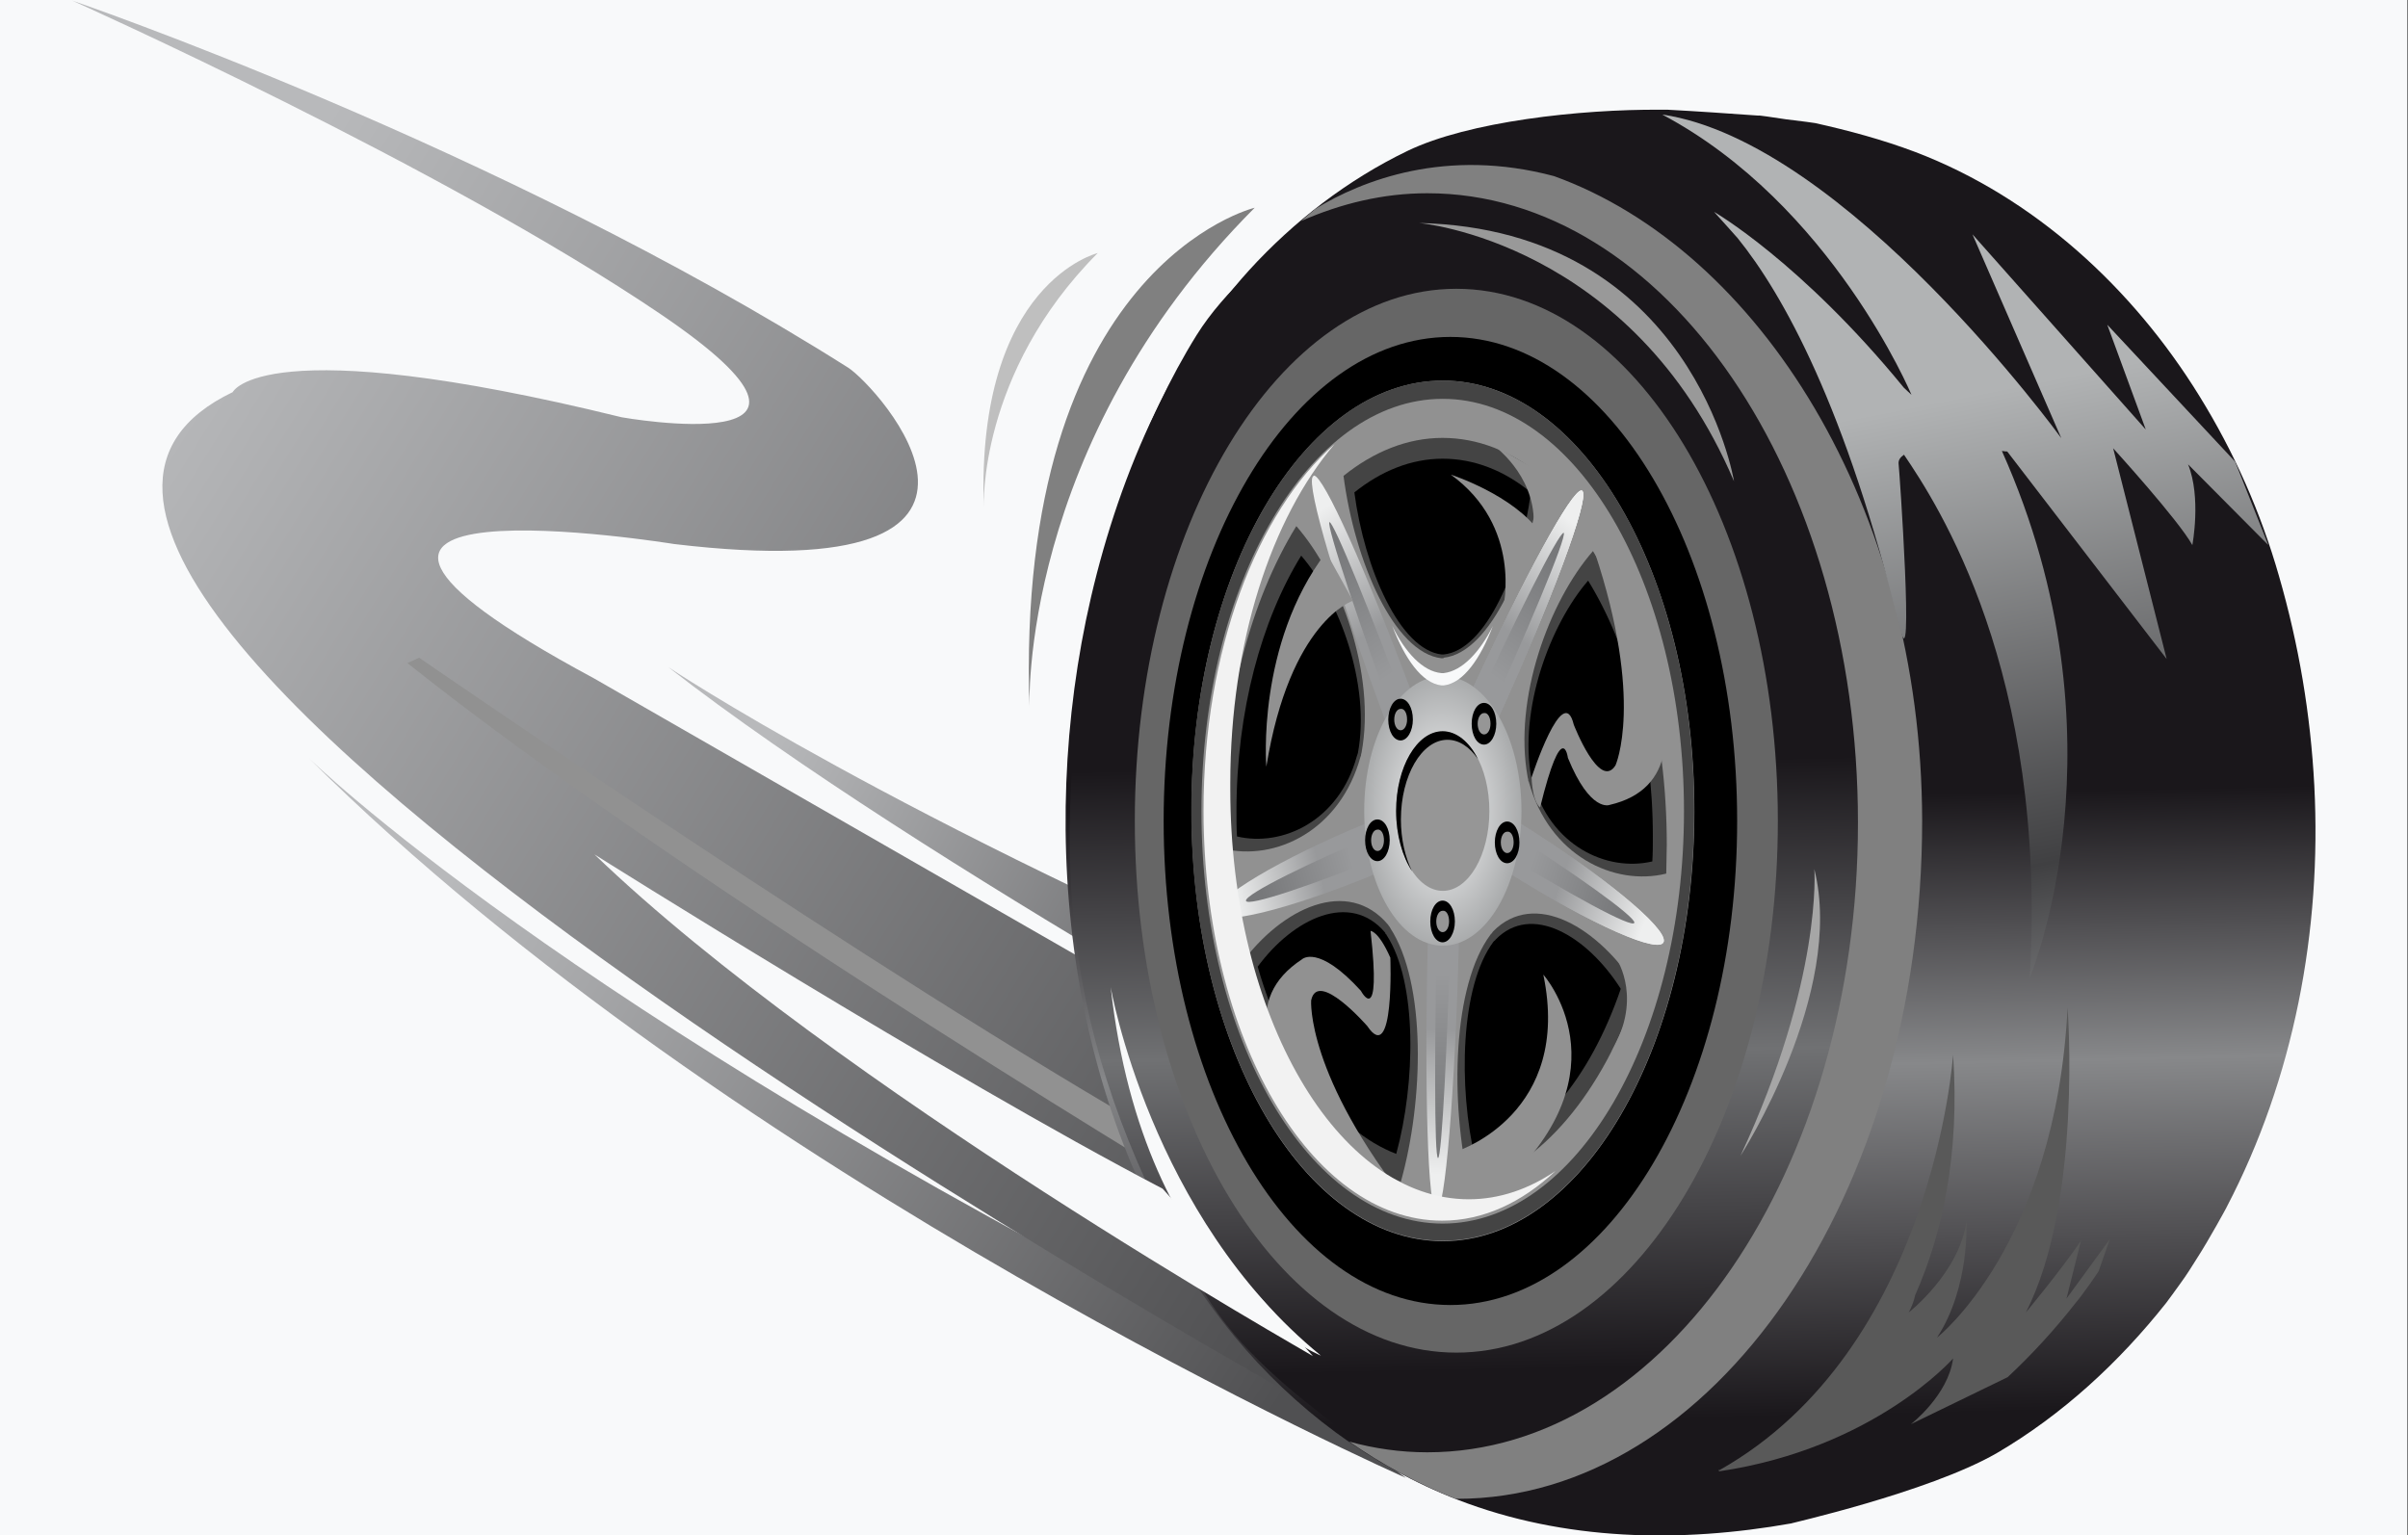 <?xml version="1.0" encoding="utf-8"?>
<!-- Generator: Adobe Illustrator 26.5.0, SVG Export Plug-In . SVG Version: 6.00 Build 0)  -->
<svg version="1.1"
	 id="svg2" xmlns:cc="http://creativecommons.org/ns#" xmlns:svg="http://www.w3.org/2000/svg" xmlns:dc="http://purl.org/dc/elements/1.1/" xmlns:rdf="http://www.w3.org/1999/02/22-rdf-syntax-ns#"
	 xmlns="http://www.w3.org/2000/svg" xmlns:xlink="http://www.w3.org/1999/xlink" x="0px" y="0px" viewBox="0 0 600 382.6"
	 style="enable-background:new 0 0 600 382.6;" xml:space="preserve">
<rect x="0" y="0" width="600" height="382.6" fill="#333333" stroke="none"/>
<style type="text/css">
	.st0{fill:#F8F9FA;}
	.st1{fill:url(#path32_00000152247452137225250520000010046541082615903889_);}
	.st2{fill:url(#path52_00000054228203398263557380000005360706981514582417_);}
	.st3{fill:url(#path72_00000101096655775462802230000006841896882530845103_);}
	.st4{clip-path:url(#SVGID_00000083787360785963278400000009801314021316757131_);}
	.st5{fill:#919191;}
	.st6{fill:url(#path108_00000163045895231819507620000012370155136661939903_);}
	.st7{fill:url(#path130_00000101062477500924192620000014503830221148980624_);}
	.st8{clip-path:url(#SVGID_00000020382497483073303890000005173362606226604163_);}
	.st9{fill:#666666;}
	.st10{fill:#444444;}
	.st11{fill:url(#path216_00000077320019717755625700000008699321334415859642_);}
	.st12{fill:url(#path238_00000070805398377220979650000003761628749002710457_);}
	.st13{fill:url(#path260_00000179606875186616061430000003138873613108395908_);}
	.st14{fill:url(#path282_00000023260149121395662080000016457637205663069827_);}
	.st15{fill:url(#path304_00000151514299781244625070000006737081777121879198_);}
	.st16{fill:url(#path326_00000169542000212180873120000012390001235218481335_);}
	.st17{fill:url(#path348_00000022531286605846597170000006479879630866136249_);}
	.st18{fill:url(#path370_00000036970748724057939220000004980856226182677632_);}
	.st19{fill:url(#path392_00000119818294611675346270000002710118481682472610_);}
	.st20{fill:url(#path414_00000031914178077233342330000007770512475981710765_);}
	.st21{fill:url(#path436_00000169559393678308803090000006227017293063373969_);}
	.st22{fill:url(#path458_00000045616628381140977580000010282368791230735535_);}
	.st23{fill:url(#path480_00000085935807024984017280000017891345981165366187_);}
	.st24{fill:url(#path502_00000071530085644290587890000003932498077362209712_);}
	.st25{fill:url(#path524_00000109022746783620880650000009431555775715502721_);}
	.st26{fill:url(#path546_00000029747261931978595570000013544609794279512221_);}
	.st27{fill:url(#path568_00000132070243702252566910000009526594590211469490_);}
	.st28{clip-path:url(#SVGID_00000054984478169361169750000008448625768278251928_);}
	.st29{fill:#969696;}
	.st30{fill:#808080;}
	.st31{fill:#595959;}
	.st32{fill:#BFBFBF;}
	.st33{fill:#A6A6A6;}
	.st34{fill:#999999;}
	.st35{fill:url(#path710_00000065033295113334268210000017156130487485656484_);}
	.st36{clip-path:url(#SVGID_00000001664723120562762870000005682383758032636088_);}
	.st37{fill:#F2F2F2;}
</style>
<g id="g10" transform="matrix(1.333,0,0,-1.333,0,600)">
	<path id="path12" class="st0" d="M0,84.5h450v450H0V84.5z"/>
	<g id="g14">
		<g id="g16">
			<g id="g22">
				<g id="g24">
					
						<linearGradient id="path32_00000049926858056321865580000009782737828501536911_" gradientUnits="userSpaceOnUse" x1="-284.999" y1="20.219" x2="-283.999" y2="20.219" gradientTransform="matrix(152.494 -99.945 -99.945 -152.494 45566.363 -25114.926)">
						<stop  offset="0" style="stop-color:#B8B9BB"/>
						<stop  offset="1" style="stop-color:#505052"/>
					</linearGradient>
					<path id="path32" style="fill:url(#path32_00000049926858056321865580000009782737828501536911_);" d="M57.6,308.5L57.6,308.5
						L57.6,308.5L57.6,308.5 M262.8,173.8l-35.3,26.3C104.8,262,57.8,308.3,57.6,308.5l0,0C137.3,229.2,262.8,173.8,262.8,173.8"/>
				</g>
			</g>
		</g>
	</g>
	<g id="g34">
		<g id="g36">
			<g id="g42">
				<g id="g44">
					
						<linearGradient id="path52_00000084495439150767620060000017705823388608998049_" gradientUnits="userSpaceOnUse" x1="-284.185" y1="20.035" x2="-283.185" y2="20.035" gradientTransform="matrix(104.29 -62.54 -59.261 -108.68 30971.283 -15279.581)">
						<stop  offset="0" style="stop-color:#B8B9BB"/>
						<stop  offset="1" style="stop-color:#505052"/>
					</linearGradient>
					<path id="path52" style="fill:url(#path52_00000084495439150767620060000017705823388608998049_);" d="M263.9,238.6l-13.3,23
						c-83.8,35.7-125.7,63.8-125.7,63.8l0,0C172.2,288.5,263.9,238.6,263.9,238.6"/>
				</g>
			</g>
		</g>
	</g>
	<g id="g54">
		<g id="g56">
			<g id="g62">
				<g id="g64">
					
						<linearGradient id="path72_00000117654041890660800300000000298957471628235426_" gradientUnits="userSpaceOnUse" x1="-285.484" y1="20.419" x2="-284.484" y2="20.419" gradientTransform="matrix(227.947 -145.646 -145.646 -227.947 68085.469 -36536.617)">
						<stop  offset="0" style="stop-color:#B8B9BB"/>
						<stop  offset="1" style="stop-color:#505052"/>
					</linearGradient>
					<path id="path72" style="fill:url(#path72_00000117654041890660800300000000298957471628235426_);" d="M123.6,391.3
						c40.9-27.8-7.4-19.2-7.4-19.2l0,0c-67.2,16.5-72.7,4.7-72.7,4.7l0,0c-76.6-36.7,206.5-192.2,206.5-192.2l0,0l46.8,32L111,323.3
						c-73.3,39.4,15,25.1,15,25.1l0,0c72.9-8.7,37.8,29.7,32.5,33l0,0c-65.8,41.6-145,68.6-145,68.6l0,0
						C13.5,450,82.6,419.1,123.6,391.3"/>
				</g>
			</g>
		</g>
	</g>
	<g id="g74">
		<g>
			<defs>
				<rect id="SVGID_1_" x="-75" y="9.5" width="600" height="600"/>
			</defs>
			<clipPath id="SVGID_00000075145318493745931180000009890671009263675010_">
				<use xlink:href="#SVGID_1_"  style="overflow:visible;"/>
			</clipPath>
			<g id="g76" style="clip-path:url(#SVGID_00000075145318493745931180000009890671009263675010_);">
				<g id="g82" transform="translate(231.048,138.443)">
					<path id="path84" class="st5" d="M0,84.5c0,0-100.7,60-154.9,103.2l2.2,1c0,0,86.4-59.6,139.1-89.6L0,84.5z"/>
				</g>
			</g>
		</g>
	</g>
	<g id="g86">
		<g id="g88">
			<g id="g94">
				<g id="g96">
					
						<linearGradient id="path108_00000133507623226125582980000007640685356406694315_" gradientUnits="userSpaceOnUse" x1="-285.954" y1="18.535" x2="-284.954" y2="18.535" gradientTransform="matrix(2.898 -126.06 -126.06 -2.898 3480.813 -35683.238)">
						<stop  offset="0" style="stop-color:#1A171B"/>
						<stop  offset="7.691960e-02" style="stop-color:#1A171B"/>
						<stop  offset="0.478" style="stop-color:#87888A"/>
						<stop  offset="1" style="stop-color:#1A171B"/>
					</linearGradient>
					<path id="path108" style="fill:url(#path108_00000133507623226125582980000007640685356406694315_);" d="M263.1,421.9
						c-11.2-5.4-21.3-13.2-29.6-22.3l0,0c-16-17.6-25.7-42.3-30.5-65.4l0,0c-9.3-45.1-2.2-97.6,27.8-134l0,0
						c11.1-13.4,25.4-24.2,41.7-30.5l0,0c19.9-7.7,41.6-8.1,62.4-4.4l0,0c-1.2-0.2,25.4,5.7,38.3,13.1l0,0
						c12.3,7.2,22.9,17,31.7,28.1l0,0c0.4,0.5,1.9,2.6,2.7,3.7l0,0c1.1,1.5,2.1,3.1,3.1,4.7l0,0c2.2,3.4,5.7,9.8,5.5,9.5l0,0
						c12.6,24.1,17.8,51.8,16.4,78.8l0,0c-0.7,13.4-2.9,26.4-6.6,39.2l0,0c-3.4,11.9-8.4,23.2-14.9,33.7l0,0
						c-12.4,20.1-30.8,37.1-53.1,45.6l0,0c-6.1,2.3-12.4,4-18.7,5.4l0,0c0,0-2.7,0.4-5.4,0.7l0,0c-2.7,0.4-5.3,0.8-5.2,0.7l0,0
						c-5.7,0.4-11.3,0.8-17,1.1l0,0c-0.4,0-0.9,0-1.3,0l0,0C295.3,429.7,274.5,427.4,263.1,421.9 M339.2,427.2
						C339.2,427.2,339.2,427.2,339.2,427.2L339.2,427.2C339.2,427.2,339.2,427.2,339.2,427.2"/>
				</g>
			</g>
		</g>
	</g>
	<g id="g110">
		<g id="g112">
			<g id="g118">
				<g id="g120">
					
						<linearGradient id="path130_00000085212611793976415730000001390627519804387237_" gradientUnits="userSpaceOnUse" x1="-285.894" y1="18.287" x2="-284.894" y2="18.287" gradientTransform="matrix(2.612 -113.609 -113.609 -2.612 3098.411 -32125.256)">
						<stop  offset="0" style="stop-color:#1A171B"/>
						<stop  offset="0.478" style="stop-color:#707173"/>
						<stop  offset="1" style="stop-color:#1A171B"/>
					</linearGradient>
					<path id="path130" style="fill:url(#path130_00000085212611793976415730000001390627519804387237_);" d="M244.2,407.7
						c-6.9-4.9-15.3-11.9-20.5-20.2l0,0c-9.9-15.9-18.1-38.2-21-59.1l0,0c-5.7-40.7-4.5-74.4,22.5-120.1l0,0
						c6.4-10.8,17.1-19,24.5-24.7l0,0c11.1-8.7,26.1-11,38.9-7.7l0,0c-0.7-0.2,15.7,5.2,23.7,11.9l0,0c7.6,6.5,14.2,15.3,19.6,25.4
						l0,0c0.3,0.4,1.2,2.4,1.7,3.4l0,0c0.7,1.4,1.3,2.8,1.9,4.2l0,0c1.3,3.1,3.5,8.9,3.4,8.6l0,0c7.8,21.8,11,46.8,10.1,71.2l0,0
						c-0.4,12.1-1.8,23.9-4.1,35.4l0,0c-2.1,10.7-5.2,20.9-9.2,30.4l0,0c-7.7,18.1-19.1,33.5-32.8,41.2l0,0
						c-3.8,2.1-7.7,3.7-11.6,4.9l0,0c0,0-1.7,0.3-3.3,0.7l0,0c-1.7,0.3-3.3,0.7-3.2,0.7l0,0c-3.5,0.4-7,0.7-10.5,1l0,0
						c-0.3,0-0.5,0-0.8,0l0,0C264.1,414.8,251.2,412.7,244.2,407.7 M291.2,412.5C291.2,412.5,291.2,412.5,291.2,412.5L291.2,412.5
						C291.2,412.5,291.2,412.5,291.2,412.5"/>
				</g>
			</g>
		</g>
	</g>
	<g id="g132">
		<g>
			<defs>
				<rect id="SVGID_00000173871508425099610690000004743009816031506562_" x="-75" y="9.5" width="600" height="600"/>
			</defs>
			<clipPath id="SVGID_00000038398108984896140070000006894497783947430289_">
				<use xlink:href="#SVGID_00000173871508425099610690000004743009816031506562_"  style="overflow:visible;"/>
			</clipPath>
			<g id="g134" style="clip-path:url(#SVGID_00000038398108984896140070000006894497783947430289_);">
				<g id="g140" transform="translate(332.322,212.119)">
					<path id="path142" class="st9" d="M0,84.5c0-54.9-26.9-99.4-60.1-99.4c-33.2,0-60.1,44.5-60.1,99.4c0,54.9,26.9,99.5,60.1,99.5
						C-26.9,184,0,139.5,0,84.5"/>
				</g>
				<g id="g144" transform="translate(324.715,212.119)">
					<path id="path146" d="M0,84.5c0-50-24-90.5-53.6-90.5c-29.6,0-53.6,40.5-53.6,90.5c0,50,24,90.5,53.6,90.5
						C-24,175,0,134.5,0,84.5"/>
				</g>
				<g id="g148" transform="translate(316.721,213.954)">
					<path id="path150" class="st5" d="M0,84.5C0,40.1-21.1,4.1-47,4.1c-26,0-47,36-47,80.4C-94.1,129-73,165-47,165
						C-21.1,165,0,129,0,84.5"/>
				</g>
				<g id="g152" transform="translate(269.677,136.844)">
					<path id="path154" class="st10" d="M0,84.5c-24.9,0-45.1,34.5-45.1,77.1c0,42.6,20.2,77.1,45.1,77.1
						c24.9,0,45.1-34.5,45.1-77.1C45.1,119.1,24.9,84.5,0,84.5 M0,242.1c-26,0-47-36-47-80.4c0-44.4,21.1-80.4,47-80.4
						c26,0,47,36,47,80.4C47,206.1,26,242.1,0,242.1"/>
				</g>
				<g id="g156" transform="translate(269.435,242.542)">
					<path id="path158" class="st10" d="M0,84.5L0,84.5c0.1,0,0.2,0,0.2,0c0.1,0,0.2,0,0.2,0v0.1c8.8,0.9,16.2,18,18.3,34
						c-5.6,4.6-11.9,7.1-18.5,7.1c-6.6,0-12.9-2.6-18.5-7.1C-16.2,102.5-8.8,85.5,0,84.5"/>
				</g>
				<g id="g160" transform="translate(269.462,243.251)">
					<path id="path162" d="M0,84.5L0,84.5c0.1,0,0.1,0,0.2,0c0.1,0,0.1,0,0.2,0v0c7.9,0.8,14.4,16,16.3,30.3
						c-5,4.1-10.6,6.3-16.5,6.3c-5.9,0-11.5-2.3-16.5-6.3C-14.4,100.5-7.8,85.4,0,84.5"/>
				</g>
				<g id="g164" transform="translate(306.149,180.724)">
					<path id="path166" class="st10" d="M0,84.5C-7.3,96-19.3,103.2-27.1,95.2l0,0c-0.1-0.1-0.1-0.2-0.2-0.3
						c-0.1-0.1-0.1-0.1-0.2-0.2l0,0c-7.2-9.6-7.6-31.3-4-47C-18,51.3-6.6,65.2,0,84.5"/>
				</g>
				<g id="g168" transform="translate(302.961,180.741)">
					<path id="path170" d="M0,84.5c-6.3,9.9-16.7,16.1-23.4,9.2l0,0c-0.1-0.1-0.1-0.2-0.2-0.2c-0.1-0.1-0.1-0.1-0.2-0.2l0,0
						c-6.2-8.3-6.6-27.1-3.4-40.7C-15.6,55.8-5.7,67.8,0,84.5"/>
				</g>
				<g id="g172" transform="translate(259.845,192.147)">
					<path id="path174" class="st10" d="M0,84.5L0,84.5c0,0.1-0.1,0.2-0.2,0.3c-0.1,0.1-0.1,0.2-0.2,0.3l0,0
						c-7.5,8.9-19.8,3.2-27.5-7.4C-22.1,57.4-11.1,42.2,2,37C6.3,52.3,6.8,74.1,0,84.5"/>
				</g>
				<g id="g176" transform="translate(259.191,190.774)">
					<path id="path178" d="M0,84.5L0,84.5c0,0.1-0.1,0.2-0.2,0.2C-0.2,84.9-0.3,85-0.3,85l0,0c-6.5,7.7-17.1,2.7-23.8-6.4
						c5-17.5,14.5-30.6,25.9-35C5.4,56.8,5.8,75.6,0,84.5"/>
				</g>
				<g id="g180" transform="translate(254.317,224.149)">
					<path id="path182" class="st10" d="M0,84.5L0,84.5c0.1,0.1,0.1,0.3,0.1,0.4c0,0.1,0.1,0.3,0.1,0.4l0,0
						c2.7,14.7-4,32.9-12.2,42.3c-8.5-13.8-13.8-33.3-13.8-54.9c0-1.8,0.1-3.6,0.1-5.4C-16,64.9-3.8,70.6,0,84.5"/>
				</g>
				<g id="g184" transform="translate(253.625,224.223)">
					<path id="path186" d="M0,84.5L0,84.5c0,0.1,0.1,0.2,0.1,0.3c0,0.1,0.1,0.2,0.1,0.3l0,0c2.4,12.8-3.5,28.7-10.6,36.9
						c-7.4-12-12.1-29-12.1-47.8c0-1.6,0-3.2,0.1-4.7C-13.9,67.5-3.3,72.4,0,84.5"/>
				</g>
				<g id="g188" transform="translate(285.761,219.48)">
					<path id="path190" class="st10" d="M0,84.5L0,84.5c-0.1,0.1-0.1,0.2-0.1,0.4c0,0.1-0.1,0.3-0.1,0.4l0,0
						c-2.7,14.7,4,32.9,12.2,42.3c8.5-13.8,13.8-33.3,13.8-54.9c0-1.8-0.1-3.6-0.1-5.4C16,64.9,3.8,70.6,0,84.5"/>
				</g>
				<g id="g192" transform="translate(286.456,219.555)">
					<path id="path194" d="M0,84.5L0,84.5c0,0.1-0.1,0.2-0.1,0.3c0,0.1-0.1,0.2-0.1,0.3l0,0c-2.4,12.8,3.5,28.7,10.6,36.9
						c7.4-12,12.1-29,12.1-47.8c0-1.6,0-3.2-0.1-4.7C13.9,67.5,3.3,72.4,0,84.5"/>
				</g>
			</g>
		</g>
	</g>
	<g id="g196">
		<g id="g198">
			<g id="g204">
				<g id="g206">
					
						<linearGradient id="path216_00000044172122461066932920000005821184830728014521_" gradientUnits="userSpaceOnUse" x1="-289.815" y1="13.94" x2="-288.815" y2="13.94" gradientTransform="matrix(-23.74 -30.316 -30.316 23.74 -6159.538 -8767.83)">
						<stop  offset="0" style="stop-color:#EEEFEF"/>
						<stop  offset="0.604" style="stop-color:#98999B"/>
						<stop  offset="1" style="stop-color:#98999B"/>
					</linearGradient>
					<path id="path216" style="fill:url(#path216_00000044172122461066932920000005821184830728014521_);" d="M275.3,321.4
						c-0.9-2-1.8-4-2.7-6l0,0l4.5-6c0.9,1.9,1.8,3.9,2.7,5.9l0,0c10.1,22.1,17.3,41.4,16,43l0,0c-0.1,0.1-0.1,0.1-0.2,0.1l0,0
						C293.8,358.5,285,342.4,275.3,321.4"/>
				</g>
			</g>
		</g>
	</g>
	<g id="g218">
		<g id="g220">
			<g id="g226">
				<g id="g228">
					
						<linearGradient id="path238_00000047775363898464637970000011883098261798021822_" gradientUnits="userSpaceOnUse" x1="-283.659" y1="27.28" x2="-282.659" y2="27.28" gradientTransform="matrix(24.29 33.538 33.538 -24.29 6254.027 10499.749)">
						<stop  offset="0" style="stop-color:#98999B"/>
						<stop  offset="0.604" style="stop-color:#77787A"/>
						<stop  offset="1" style="stop-color:#77787A"/>
					</linearGradient>
					<path id="path238" style="fill:url(#path238_00000047775363898464637970000011883098261798021822_);" d="M273.8,313.8l2.1-2.8
						c9.7,21.2,17,38.7,16.4,39.5l0,0c0,0,0,0,0,0l0,0C291.4,350.6,283.3,334.6,273.8,313.8"/>
				</g>
			</g>
		</g>
	</g>
	<g id="g240">
		<g id="g242">
			<g id="g248">
				<g id="g250">
					
						<linearGradient id="path260_00000026846078221100876890000010898078072895923874_" gradientUnits="userSpaceOnUse" x1="-289.815" y1="13.94" x2="-288.815" y2="13.94" gradientTransform="matrix(-23.74 -30.316 -30.316 23.74 -6159.538 -8767.83)">
						<stop  offset="0" style="stop-color:#EEEFEF"/>
						<stop  offset="0.604" style="stop-color:#98999B"/>
						<stop  offset="1" style="stop-color:#98999B"/>
					</linearGradient>
					<path id="path260" style="fill:url(#path260_00000026846078221100876890000010898078072895923874_);" d="M275.3,321.4
						c-0.9-2-1.8-4-2.7-6l0,0l4.5-6c0.9,1.9,1.8,3.9,2.7,5.9l0,0c10.1,22.1,17.3,41.4,16,43l0,0c-0.1,0.1-0.1,0.1-0.2,0.1l0,0
						C293.8,358.5,285,342.4,275.3,321.4"/>
				</g>
			</g>
		</g>
	</g>
	<g id="g262">
		<g id="g264">
			<g id="g270">
				<g id="g272">
					
						<linearGradient id="path282_00000063621097346421093180000014124852779082404278_" gradientUnits="userSpaceOnUse" x1="-283.659" y1="27.28" x2="-282.659" y2="27.28" gradientTransform="matrix(24.29 33.538 33.538 -24.29 6254.027 10499.749)">
						<stop  offset="0" style="stop-color:#98999B"/>
						<stop  offset="0.604" style="stop-color:#77787A"/>
						<stop  offset="1" style="stop-color:#77787A"/>
					</linearGradient>
					<path id="path282" style="fill:url(#path282_00000063621097346421093180000014124852779082404278_);" d="M273.8,313.8l2.1-2.8
						c9.7,21.2,17,38.7,16.4,39.5l0,0c0,0,0,0,0,0l0,0C291.4,350.6,283.3,334.6,273.8,313.8"/>
				</g>
			</g>
		</g>
	</g>
	<g id="g284">
		<g id="g286">
			<g id="g292">
				<g id="g294">
					
						<linearGradient id="path304_00000079463665178218152910000016976517519157450682_" gradientUnits="userSpaceOnUse" x1="-289.815" y1="13.94" x2="-288.815" y2="13.94" gradientTransform="matrix(-23.74 -30.316 -30.316 23.74 -6159.538 -8767.83)">
						<stop  offset="0" style="stop-color:#EEEFEF"/>
						<stop  offset="0.604" style="stop-color:#98999B"/>
						<stop  offset="1" style="stop-color:#98999B"/>
					</linearGradient>
					<path id="path304" style="fill:url(#path304_00000079463665178218152910000016976517519157450682_);" d="M275.3,321.4
						c-0.9-2-1.8-4-2.7-6l0,0l4.5-6c0.9,1.9,1.8,3.9,2.7,5.9l0,0c10.1,22.1,17.3,41.4,16,43l0,0c-0.1,0.1-0.1,0.1-0.2,0.1l0,0
						C293.8,358.5,285,342.4,275.3,321.4"/>
				</g>
			</g>
		</g>
	</g>
	<g id="g306">
		<g id="g308">
			<g id="g314">
				<g id="g316">
					
						<linearGradient id="path326_00000139286281674072188930000010501350617508220861_" gradientUnits="userSpaceOnUse" x1="-283.659" y1="27.28" x2="-282.659" y2="27.28" gradientTransform="matrix(24.29 33.538 33.538 -24.29 6254.027 10499.749)">
						<stop  offset="0" style="stop-color:#98999B"/>
						<stop  offset="0.604" style="stop-color:#77787A"/>
						<stop  offset="1" style="stop-color:#77787A"/>
					</linearGradient>
					<path id="path326" style="fill:url(#path326_00000139286281674072188930000010501350617508220861_);" d="M273.8,313.8l2.1-2.8
						c9.7,21.2,17,38.7,16.4,39.5l0,0c0,0,0,0,0,0l0,0C291.4,350.6,283.3,334.6,273.8,313.8"/>
				</g>
			</g>
		</g>
	</g>
	<g id="g328">
		<g id="g330">
			<g id="g336">
				<g id="g338">
					
						<linearGradient id="path348_00000071542623112803235840000012224471857044372668_" gradientUnits="userSpaceOnUse" x1="-281.375" y1="15.603" x2="-280.375" y2="15.603" gradientTransform="matrix(21.516 -33.946 -33.946 -21.516 6826.721 -8863.617)">
						<stop  offset="0" style="stop-color:#EEEFEF"/>
						<stop  offset="0.604" style="stop-color:#98999B"/>
						<stop  offset="1" style="stop-color:#98999B"/>
					</linearGradient>
					<path id="path348" style="fill:url(#path348_00000071542623112803235840000012224471857044372668_);" d="M245.4,361
						c-1.3-1.5,4.7-21.9,13.5-45.5l0,0c0.8-2.2,1.6-4.3,2.4-6.3l0,0l4.8,5.2c-0.8,2.1-1.5,4.2-2.3,6.4l0,0
						c-8.5,22.8-16.4,40.4-18.2,40.4l0,0C245.5,361.1,245.5,361.1,245.4,361"/>
				</g>
			</g>
		</g>
	</g>
	<g id="g350">
		<g id="g352">
			<g id="g358">
				<g id="g360">
					
						<linearGradient id="path370_00000173853330203731534420000000635995836761855131_" gradientUnits="userSpaceOnUse" x1="-291.536" y1="25.528" x2="-290.536" y2="25.528" gradientTransform="matrix(-24.038 34.951 34.951 24.038 -7639.541 9900.067)">
						<stop  offset="0" style="stop-color:#98999B"/>
						<stop  offset="0.604" style="stop-color:#77787A"/>
						<stop  offset="1" style="stop-color:#77787A"/>
					</linearGradient>
					<path id="path370" style="fill:url(#path370_00000173853330203731534420000000635995836761855131_);" d="M248.5,352.5
						c-0.6-0.6,5.6-19.3,14-42.1l0,0l2.2,2.4C256.4,335.2,249.3,352.6,248.5,352.5L248.5,352.5C248.5,352.6,248.5,352.6,248.5,352.5
						"/>
				</g>
			</g>
		</g>
	</g>
	<g id="g372">
		<g id="g374">
			<g id="g380">
				<g id="g382">
					
						<linearGradient id="path392_00000090264935093569385440000016718753320466092462_" gradientUnits="userSpaceOnUse" x1="-296.542" y1="22.183" x2="-295.542" y2="22.183" gradientTransform="matrix(-27.156 9.951 9.951 27.156 -7965.007 2629.385)">
						<stop  offset="0" style="stop-color:#EEEFEF"/>
						<stop  offset="0.604" style="stop-color:#98999B"/>
						<stop  offset="1" style="stop-color:#98999B"/>
					</linearGradient>
					<path id="path392" style="fill:url(#path392_00000090264935093569385440000016718753320466092462_);" d="M278,289.5
						c1.3-0.9,2.7-1.8,4.1-2.6l0,0c15.4-9.7,28.4-15.4,28.9-12.8l0,0c0.5,2.6-11.5,12.5-26.9,22.1l0,0c-1.4,0.9-2.8,1.7-4.2,2.5l0,0
						L278,289.5z"/>
				</g>
			</g>
		</g>
	</g>
	<g id="g394">
		<g id="g396">
			<g id="g402">
				<g id="g404">
					
						<linearGradient id="path414_00000133492930879773243400000007012138872134355884_" gradientUnits="userSpaceOnUse" x1="-276.933" y1="19.837" x2="-275.933" y2="19.837" gradientTransform="matrix(29.006 -9.411 -9.411 -29.006 8505.731 -1742.008)">
						<stop  offset="0" style="stop-color:#98999B"/>
						<stop  offset="0.604" style="stop-color:#77787A"/>
						<stop  offset="1" style="stop-color:#77787A"/>
					</linearGradient>
					<path id="path414" style="fill:url(#path414_00000133492930879773243400000007012138872134355884_);" d="M278.5,292.1
						c14.8-9.2,26.8-15.7,27-14.5l0,0c0.2,1.1-11.3,9.4-26.1,18.7l0,0L278.5,292.1z"/>
				</g>
			</g>
		</g>
	</g>
	<g id="g416">
		<g id="g418">
			<g id="g424">
				<g id="g426">
					
						<linearGradient id="path436_00000097476359804514862760000003438355849384919190_" gradientUnits="userSpaceOnUse" x1="-296.542" y1="22.183" x2="-295.542" y2="22.183" gradientTransform="matrix(-27.156 9.951 9.951 27.156 -7965.007 2629.385)">
						<stop  offset="0" style="stop-color:#EEEFEF"/>
						<stop  offset="0.604" style="stop-color:#98999B"/>
						<stop  offset="1" style="stop-color:#98999B"/>
					</linearGradient>
					<path id="path436" style="fill:url(#path436_00000097476359804514862760000003438355849384919190_);" d="M278,289.5
						c1.3-0.9,2.7-1.8,4.1-2.6l0,0c15.4-9.7,28.4-15.4,28.9-12.8l0,0c0.5,2.6-11.5,12.5-26.9,22.1l0,0c-1.4,0.9-2.8,1.7-4.2,2.5l0,0
						L278,289.5z"/>
				</g>
			</g>
		</g>
	</g>
	<g id="g438">
		<g id="g440">
			<g id="g446">
				<g id="g448">
					
						<linearGradient id="path458_00000146464562500177371390000016539358247143042182_" gradientUnits="userSpaceOnUse" x1="-276.933" y1="19.837" x2="-275.933" y2="19.837" gradientTransform="matrix(29.006 -9.411 -9.411 -29.006 8505.731 -1742.008)">
						<stop  offset="0" style="stop-color:#98999B"/>
						<stop  offset="0.604" style="stop-color:#77787A"/>
						<stop  offset="1" style="stop-color:#77787A"/>
					</linearGradient>
					<path id="path458" style="fill:url(#path458_00000146464562500177371390000016539358247143042182_);" d="M278.5,292.1
						c14.8-9.2,26.8-15.7,27-14.5l0,0c0.2,1.1-11.3,9.4-26.1,18.7l0,0L278.5,292.1z"/>
				</g>
			</g>
		</g>
	</g>
	<g id="g460">
		<g id="g462">
			<g id="g468">
				<g id="g470">
					
						<linearGradient id="path480_00000102505095382310627160000007656617134022233012_" gradientUnits="userSpaceOnUse" x1="-287.609" y1="27.238" x2="-286.609" y2="27.238" gradientTransform="matrix(1.951 44.799 44.799 -1.951 -391.233 13168.387)">
						<stop  offset="0" style="stop-color:#EEEFEF"/>
						<stop  offset="0.604" style="stop-color:#98999B"/>
						<stop  offset="1" style="stop-color:#98999B"/>
					</linearGradient>
					<path id="path480" style="fill:url(#path480_00000102505095382310627160000007656617134022233012_);" d="M266.9,274.6
						c-0.7-28,0-50.9,1.6-51l0,0c1.6-0.1,3.5,22.5,4.2,50.5l0,0c0.1,2.6,0.1,5.1,0.2,7.5l0,0l-5.7,0.4
						C267,279.7,266.9,277.1,266.9,274.6"/>
				</g>
			</g>
		</g>
	</g>
	<g id="g482">
		<g id="g484">
			<g id="g490">
				<g id="g492">
					
						<linearGradient id="path502_00000164515966550334654490000010737948776593330082_" gradientUnits="userSpaceOnUse" x1="-285.245" y1="14.845" x2="-284.245" y2="14.845" gradientTransform="matrix(-0.289 -48.208 -48.208 0.289 902.925 -13487.331)">
						<stop  offset="0" style="stop-color:#98999B"/>
						<stop  offset="0.604" style="stop-color:#77787A"/>
						<stop  offset="1" style="stop-color:#77787A"/>
					</linearGradient>
					<path id="path502" style="fill:url(#path502_00000164515966550334654490000010737948776593330082_);" d="M268.8,233.6
						c0.7-0.1,1.8,21.3,2.5,48.2l0,0l-2.6,0.2C268.1,255.1,268.1,233.6,268.8,233.6"/>
				</g>
			</g>
		</g>
	</g>
	<g id="g504">
		<g id="g506">
			<g id="g512">
				<g id="g514">
					
						<linearGradient id="path524_00000010274449967969737750000004121382609625439149_" gradientUnits="userSpaceOnUse" x1="-276.949" y1="25.436" x2="-275.949" y2="25.436" gradientTransform="matrix(26.829 6.519 6.519 -26.829 7494.786 2772.242)">
						<stop  offset="0" style="stop-color:#EEEFEF"/>
						<stop  offset="0.604" style="stop-color:#98999B"/>
						<stop  offset="1" style="stop-color:#98999B"/>
					</linearGradient>
					<path id="path524" style="fill:url(#path524_00000010274449967969737750000004121382609625439149_);" d="M255.4,296.2
						c-16-6.6-28.6-14.1-28.2-16.8l0,0c0.4-2.6,13.6,0.6,29.6,7.2l0,0c1.5,0.6,2.9,1.2,4.3,1.8l0,0l-1.3,9.5
						C258.3,297.4,256.8,296.9,255.4,296.2"/>
				</g>
			</g>
		</g>
	</g>
	<g id="g526">
		<g id="g528">
			<g id="g534">
				<g id="g536">
					
						<linearGradient id="path546_00000174584438315465234670000016739966143848185774_" gradientUnits="userSpaceOnUse" x1="-295.201" y1="16.156" x2="-294.201" y2="16.156" gradientTransform="matrix(-28.609 -8.099 -8.099 28.609 -8062.027 -2563.126)">
						<stop  offset="0" style="stop-color:#98999B"/>
						<stop  offset="0.604" style="stop-color:#77787A"/>
						<stop  offset="1" style="stop-color:#77787A"/>
					</linearGradient>
					<path id="path546" style="fill:url(#path546_00000174584438315465234670000016739966143848185774_);" d="M232.9,281.7
						c0.2-1.2,12.5,2.9,27.8,9.2l0,0l-0.6,4.4C244.7,288.9,232.7,282.9,232.9,281.7"/>
				</g>
			</g>
		</g>
	</g>
	<g id="g548">
		<g id="g550">
			<g id="g556">
				<g id="g558">
					
						<radialGradient id="path568_00000152956710938623744870000008946860596209269178_" cx="-271.985" cy="22.64" r="1" gradientTransform="matrix(19.738 0 0 -33.736 5637.863 1062.299)" gradientUnits="userSpaceOnUse">
						<stop  offset="0" style="stop-color:#F8F9FA"/>
						<stop  offset="0.901" style="stop-color:#9A9C9D"/>
						<stop  offset="1" style="stop-color:#9A9C9D"/>
					</radialGradient>
					<path id="path568" style="fill:url(#path568_00000152956710938623744870000008946860596209269178_);" d="M255,298.5
						c0-13.9,6.6-25.2,14.7-25.2l0,0c8.1,0,14.7,11.3,14.7,25.2l0,0c0,13.9-6.6,25.2-14.7,25.2l0,0C261.5,323.7,255,312.4,255,298.5
						"/>
				</g>
			</g>
		</g>
	</g>
	<g id="g570">
		<g>
			<defs>
				<rect id="SVGID_00000127727933320176216690000006293397320472171704_" x="-75" y="9.5" width="600" height="600"/>
			</defs>
			<clipPath id="SVGID_00000168100659240093498380000008720779548040836997_">
				<use xlink:href="#SVGID_00000127727933320176216690000006293397320472171704_"  style="overflow:visible;"/>
			</clipPath>
			<g id="g572" style="clip-path:url(#SVGID_00000168100659240093498380000008720779548040836997_);">
				<g id="g578" transform="translate(278.4,213.954)">
					<path id="path580" class="st29" d="M0,84.5c0-8.2-3.9-14.9-8.7-14.9s-8.7,6.7-8.7,14.9c0,8.2,3.9,14.9,8.7,14.9S0,92.8,0,84.5"
						/>
				</g>
				<g id="g582" transform="translate(261.863,212.398)">
					<path id="path584" d="M0,84.5c0,8.2,3.9,14.9,8.7,14.9c2.2,0,4.2-1.4,5.7-3.6c-1.6,3.2-4,5.2-6.6,5.2c-4.8,0-8.7-6.7-8.7-14.9
						c0-4.5,1.2-8.6,3-11.3C0.8,77.4,0,80.8,0,84.5"/>
				</g>
				<g id="g586" transform="translate(269.852,239.763)">
					<path id="path588" class="st0" d="M0,84.5L0,84.5c-0.1,0-0.1,0-0.2,0c-0.1,0-0.1,0-0.2,0v0c-3.5,0.3-6.8,3.9-9.2,8.8
						c2.3-6,5.5-10.7,9.2-11.1v0c0.1,0,0.1,0,0.2,0c0.1,0,0.1,0,0.2,0v0c3.7,0.4,6.9,5.1,9.2,11.1C6.8,88.5,3.5,84.9,0,84.5"/>
				</g>
				<g id="g590" transform="translate(264.099,231.075)">
					<path id="path592" d="M0,84.5c0-2.1-1-3.9-2.3-3.9c-1.3,0-2.3,1.7-2.3,3.9c0,2.1,1,3.9,2.3,3.9C-1,88.4,0,86.7,0,84.5"/>
				</g>
				<g id="g594" transform="translate(263.017,231.075)">
					<path id="path596" class="st29" d="M0,84.5c0-1.1-0.5-2-1.2-2c-0.7,0-1.2,0.9-1.2,2c0,1.1,0.5,2,1.2,2C-0.5,86.6,0,85.7,0,84.5
						"/>
				</g>
				<g id="g598" transform="translate(279.692,230.297)">
					<path id="path600" d="M0,84.5c0-2.1-1-3.9-2.3-3.9c-1.3,0-2.3,1.7-2.3,3.9c0,2.2,1,3.9,2.3,3.9C-1,88.4,0,86.7,0,84.5"/>
				</g>
				<g id="g602" transform="translate(278.61,230.297)">
					<path id="path604" class="st29" d="M0,84.5c0-1.1-0.5-2-1.2-2c-0.7,0-1.2,0.9-1.2,2c0,1.1,0.5,2,1.2,2C-0.5,86.6,0,85.7,0,84.5
						"/>
				</g>
				<g id="g606" transform="translate(284.019,208.118)">
					<path id="path608" d="M0,84.5c0-2.2-1-3.9-2.3-3.9c-1.3,0-2.3,1.7-2.3,3.9c0,2.1,1,3.9,2.3,3.9C-1,88.4,0,86.7,0,84.5"/>
				</g>
				<g id="g610" transform="translate(282.937,208.118)">
					<path id="path612" class="st29" d="M0,84.5c0-1.1-0.5-2-1.2-2c-0.7,0-1.2,0.9-1.2,2c0,1.1,0.5,2,1.2,2C-0.5,86.6,0,85.7,0,84.5
						"/>
				</g>
				<g id="g614" transform="translate(271.954,193.331)">
					<path id="path616" d="M0,84.5c0-2.1-1-3.9-2.3-3.9c-1.3,0-2.3,1.7-2.3,3.9c0,2.2,1,3.9,2.3,3.9C-1,88.4,0,86.7,0,84.5"/>
				</g>
				<g id="g618" transform="translate(270.871,193.331)">
					<path id="path620" class="st29" d="M0,84.5c0-1.1-0.5-2-1.2-2c-0.7,0-1.2,0.9-1.2,2c0,1.1,0.5,2,1.2,2C-0.5,86.6,0,85.7,0,84.5
						"/>
				</g>
				<g id="g622" transform="translate(259.772,208.506)">
					<path id="path624" d="M0,84.5c0-2.1-1-3.9-2.3-3.9c-1.3,0-2.3,1.7-2.3,3.9c0,2.2,1,3.9,2.3,3.9C-1,88.4,0,86.7,0,84.5"/>
				</g>
				<g id="g626" transform="translate(258.695,208.506)">
					<path id="path628" class="st29" d="M0,84.5c0-1.1-0.5-2-1.2-2c-0.7,0-1.2,0.9-1.2,2c0,1.1,0.5,2,1.2,2C-0.5,86.6,0,85.7,0,84.5
						"/>
				</g>
				<g id="g630" transform="translate(290.497,332.682)">
					<path id="path632" class="st30" d="M0,84.5c-20.2,5.4-35.9-0.8-44.6-6.1c-0.8-0.7-1.7-1.4-2.7-2.3c7.5,3.3,15.4,5.2,23.6,5.2
						c44.5,0,80.5-52.7,80.5-117.7s-36-117.7-80.5-117.7c-5,0-9.9,0.7-14.6,2c6.2-4.3,12.8-7.9,19.9-10.7c0.1,0,0.1,0,0.2,0
						c48,0,87,56.8,87,126.8C68.7,22.8,38.2,70.7,0,84.5"/>
				</g>
				<g id="g634" transform="translate(390.778,125.73)">
					<path id="path636" class="st31" d="M0,84.5c0.5,0.7,1,1.5,1.5,2.2l2.1,6l-8.1-11.1l2.7,10.8C-5.6,86.8-12.1,79-12.1,79
						c10.6,20.7,7.8,57,7.8,57c-2.2-44.3-24.4-61.7-24.4-61.7c6.2,9.5,5.5,21.8,5.5,21.8C-24.5,86.4-34,79-34,79
						c0.6,1.1,1,2.2,1.2,3.2c5,11.3,8.4,26.1,7.1,45c0,0-3.6-55.1-43.7-77.7c0,0-0.4,0.2,0-0.2c29,4.3,43.7,21.1,43.7,21.1
						c-0.9-6.9-7.9-12.3-7.9-12.3l18.1,8.8c4.6,4.3,8.9,9,12.8,14C-2.3,81.3-0.8,83.4,0,84.5"/>
				</g>
				<g id="g638" transform="translate(192.433,233.073)">
					<path id="path640" class="st30" d="M0,84.5c0,0-2.1,49.4,42.1,93.7C42.1,178.2-2.8,167.4,0,84.5"/>
				</g>
				<g id="g642" transform="translate(183.888,270.797)">
					<path id="path644" class="st32" d="M0,84.5c0,0-1.1,25,21.3,47.5C21.3,132-1.4,126.5,0,84.5"/>
				</g>
				<g id="g646" transform="translate(207.613,181.06)">
					<path id="path648" class="st0" d="M0,84.5c0,0,7.4-42.9,39.3-68.9C39.3,15.6,6.2,28.8,0,84.5"/>
				</g>
				<g id="g650" transform="translate(325.341,149.522)">
					<path id="path652" class="st33" d="M0,84.5c0,0,19.6,30.4,13.8,53.6C13.8,138.2,15.4,117.6,0,84.5"/>
				</g>
				<g id="g654" transform="translate(265.231,323.922)">
					<path id="path656" class="st34" d="M0,84.5c0,0,39.8-3.4,58.9-48.3C58.9,36.2,51.2,83.3,0,84.5"/>
				</g>
				<g id="g658" transform="translate(286.276,220.223)">
					<path id="path660" class="st5" d="M0,84.5c0,0,5.9,18.2,7.9,9.9c0,0,4.8-12.4,7.8-7.6c0,0,5.4,12-3.9,39.9
						c0,0,27.9-41.5,2.8-47.3c0,0-3.6-1.5-7.8,8.8c0,0-1,7.8-5.2-9.3C1.7,79,0.3,79.3,0,84.5"/>
				</g>
				<g id="g662" transform="translate(259.886,186.564)">
					<path id="path664" class="st5" d="M0,84.5c0,0,0.8-20.4-4.3-12.8c0,0-9.3,10.7-10.5,4.8c0,0-1-14,18.5-38.5
						c0,0-43.1,31.2-20.2,46.2c0,0,3,2.9,11-5.9c0,0,3.9-7.4,1.8,11.2C-3.8,89.5-2.3,89.7,0,84.5"/>
				</g>
				<g id="g666" transform="translate(111.12,205.868)">
					<path id="path668" class="st0" d="M0,84.5c0,0,65.6-41.3,106.2-62.5l28.1-31.3C134.3-9.2,45.1,41.1,0,84.5"/>
				</g>
				<g id="g670" transform="translate(288.484,183.391)">
					<path id="path672" class="st5" d="M0,84.5c0,0,15.9-17.9-7.6-39.4l-6.1-2.5l-2.1,9C-15.7,51.7,5.4,58.6,0,84.5"/>
				</g>
				<g id="g674" transform="translate(236.708,222.266)">
					<path id="path676" class="st5" d="M0,84.5c0,0-1.9,22.9,11.2,40.1l-0.4,0.7l5.4-9.8C16.2,115.6,4.4,111.7,0,84.5"/>
				</g>
				<g id="g678" transform="translate(271.193,276.873)">
					<path id="path680" class="st5" d="M0,84.5c0,0,11.8-3.8,16.7-10.9L9.8,59.7C9.8,59.7,13.4,74.8,0,84.5"/>
				</g>
				<g id="g682" transform="translate(279.099,282.402)">
					<path id="path684" class="st5" d="M0,84.5c0,0,7.7-5.4,7.6-14.5l2.9,8.5L0,84.5z"/>
				</g>
				<g id="g686" transform="translate(302.22,186.234)">
					<path id="path688" class="st5" d="M0,84.5c0,0,5.2-7.8-1.6-18.1l6.7,10.3l0.8,3.4L0,84.5z"/>
				</g>
			</g>
		</g>
	</g>
	<g id="g690">
		<g id="g692">
			<g id="g698">
				<g id="g700">
					
						<linearGradient id="path710_00000008111842332164164280000016363885926584612993_" gradientUnits="userSpaceOnUse" x1="-285.593" y1="18.67" x2="-284.593" y2="18.67" gradientTransform="matrix(23.908 -124.611 -124.611 -23.908 9523.894 -34764.984)">
						<stop  offset="0" style="stop-color:#B1B3B4"/>
						<stop  offset="0.698" style="stop-color:#404042"/>
						<stop  offset="1" style="stop-color:#8F9092"/>
					</linearGradient>
					<path id="path710" style="fill:url(#path710_00000008111842332164164280000016363885926584612993_);" d="M357.3,376.3l-1.4,1.3
						c-19.3,23.6-35.5,32.9-35.5,32.9l0,0c1.6-1.8,3.1-3.4,4.4-4.9l0,0c8.5-10.5,20.3-31.7,30.3-72.8l0,0
						c2.8-11.6-0.1,30.1-0.2,30.5l0,0c-0.1,0.8,0.3,1.3,1,1.8l0,0c6.1-9,26.9-40.5,23.5-97.8l0,0c0,0,18.9,44.6-5.2,98.5l0,0
						c0.6-0.1,1-0.1,1-0.1l0,0l29.8-38.8l-10,39.4c0,0,12.2-13.4,14.8-18.1l0,0c0,0,1.7,8.9-0.8,15.1l0,0l15-15.1l-6.2,15.6
						l-23.9,25.6l7.2-19.6l-32.4,36.5l16.6-38.1c0,0-40.2,55.4-74.6,60.5l0,0C342.4,411.9,357.3,376.3,357.3,376.3"/>
				</g>
			</g>
		</g>
	</g>
	<g id="g712">
		<g>
			<defs>
				<rect id="SVGID_00000002346367980415228050000001637088136583369137_" x="-75" y="9.5" width="600" height="600"/>
			</defs>
			<clipPath id="SVGID_00000018212299330315045030000008740210575403930043_">
				<use xlink:href="#SVGID_00000002346367980415228050000001637088136583369137_"  style="overflow:visible;"/>
			</clipPath>
			<g id="g714" style="clip-path:url(#SVGID_00000018212299330315045030000008740210575403930043_);">
				<g id="g720" transform="translate(274.571,141.39)">
					<path id="path722" class="st37" d="M0,84.5c-24.6,0-44.6,34.3-44.6,76.7c0,0.2,0,0.3,0,0.5c0,0.2,0,0.4,0,0.6
						c0,26.3,7.7,49.6,19.5,63.4c-14.5-12.7-24.5-38.6-24.5-68.5c0-42.4,20-76.7,44.6-76.7c7.7,0,14.9,3.4,21.2,9.3
						C11.2,86.4,5.7,84.5,0,84.5"/>
				</g>
			</g>
		</g>
	</g>
</g>
</svg>

